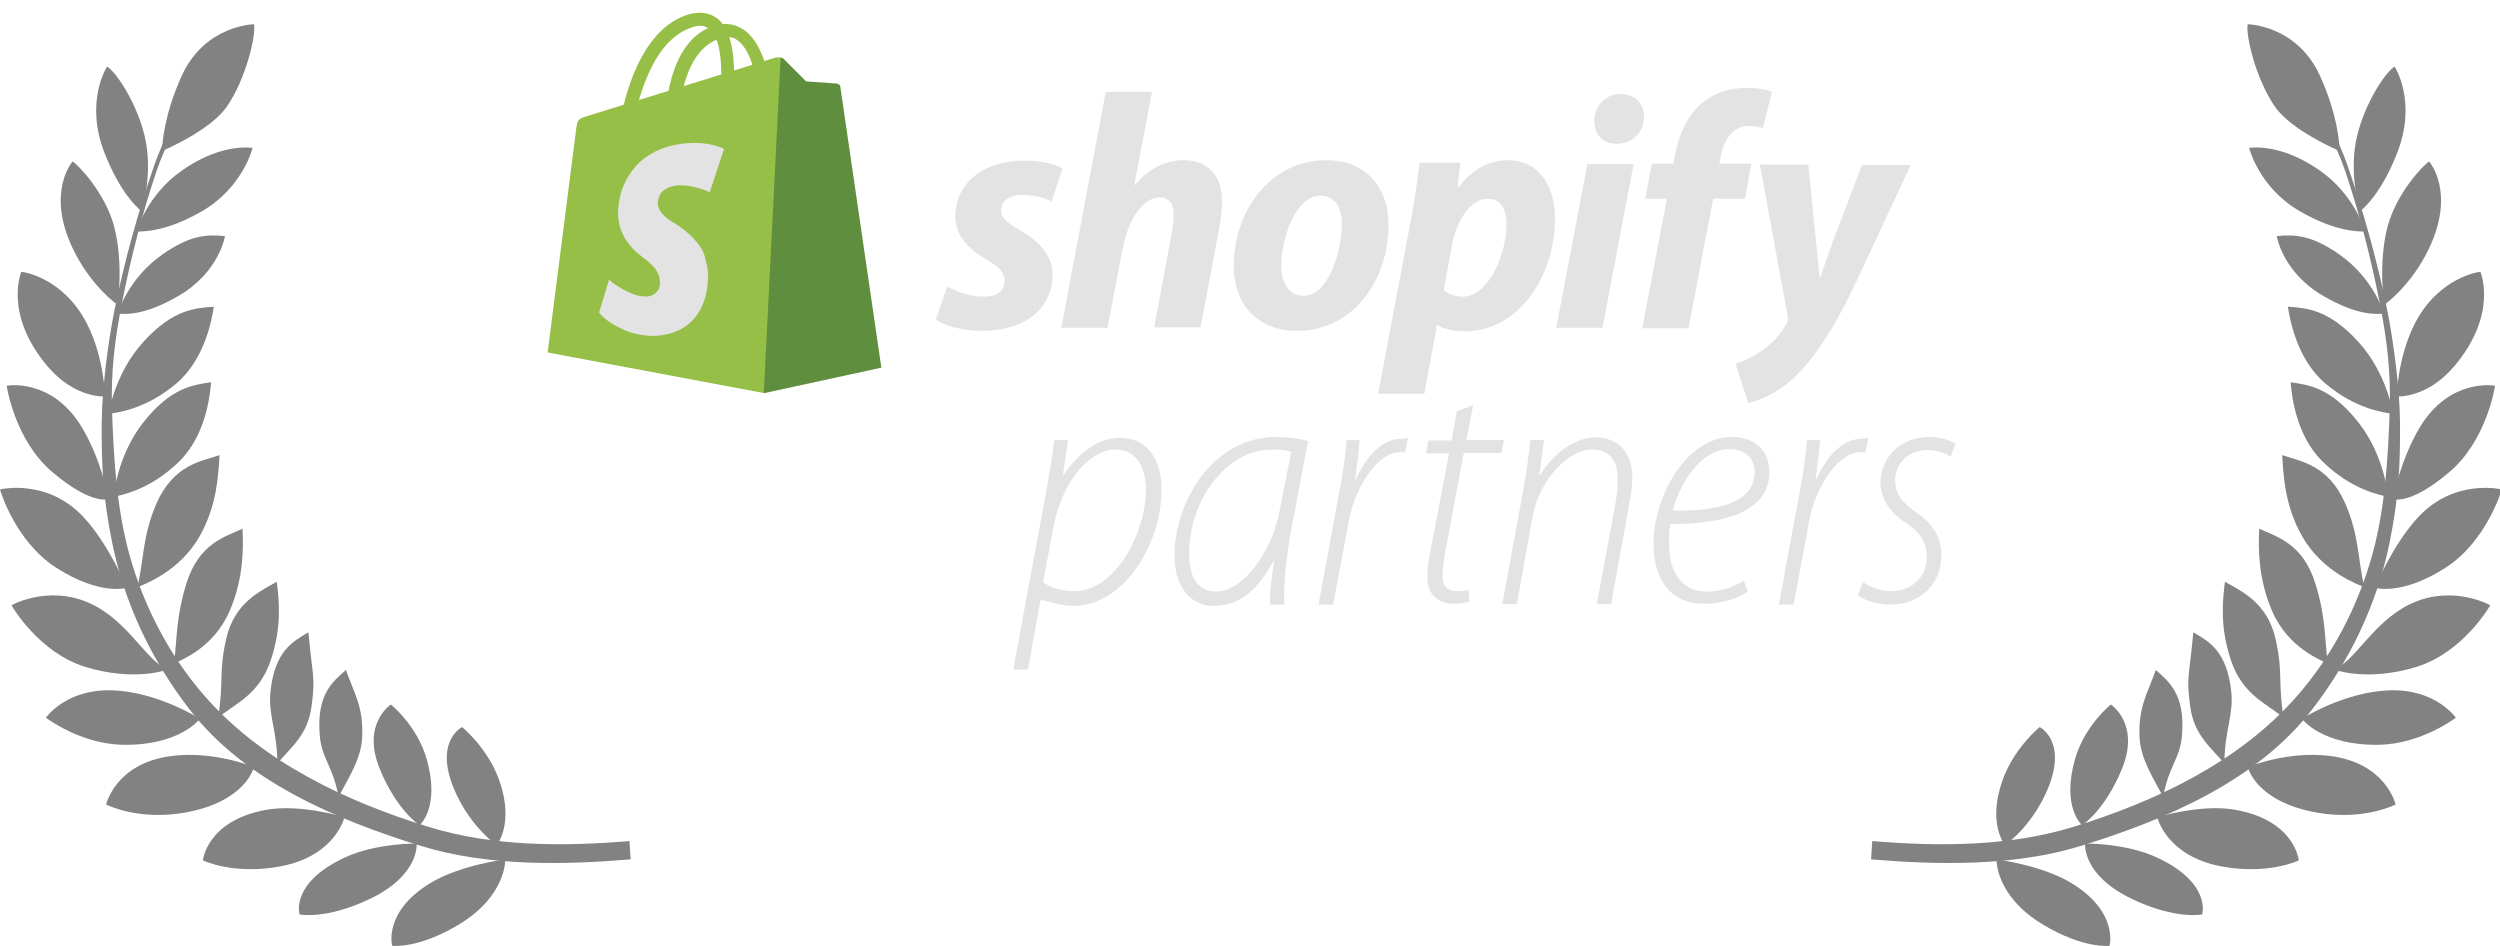 <svg width="185" height="70" viewBox="0 0 185 70" fill="none" xmlns="http://www.w3.org/2000/svg">
<g clip-path="url(#clip0_6144_24998)">
<path d="M14.113 6.753C13.122 8.381 12.084 10.309 11.415 12.236C10.227 15.654 9.194 19.366 8.475 22.936C7.989 25.347 7.538 28.875 7.525 31.323C7.508 34.581 7.628 36.802 8.282 40.072C9.203 44.678 11.25 48.898 14.019 52.49C18.092 57.775 24.844 60.657 31.173 62.606C36.125 64.13 41.807 64.002 46.667 63.593L46.58 62.237C41.766 62.643 36.477 62.66 31.73 61.195C25.623 59.311 19.467 56.419 15.194 51.562C12.593 48.606 10.655 44.94 9.572 41.026C8.623 37.596 8.407 33.82 8.291 30.351C8.196 27.499 8.5 25.102 9.011 22.491C9.659 19.179 10.51 15.849 11.578 12.675C12.269 10.62 13.473 8.497 14.471 6.859L14.113 6.753Z" fill="#828282"/>
<path d="M37.389 63.598C37.389 63.598 34.031 64.009 31.825 65.359C28.322 67.502 29.024 69.988 29.024 69.988C29.024 69.988 30.927 70.239 33.951 68.419C37.494 66.286 37.389 63.598 37.389 63.598Z" fill="#828282"/>
<path d="M30.829 62.423C30.829 62.423 27.822 62.372 25.483 63.47C21.435 65.37 22.172 67.67 22.172 67.67C22.172 67.67 24.123 68.069 27.357 66.527C31.085 64.748 30.829 62.423 30.829 62.423Z" fill="#828282"/>
<path d="M25.492 60.468C25.492 60.468 22.203 59.461 19.668 59.931C15.28 60.743 15.016 63.669 15.016 63.669C15.016 63.669 17.278 64.776 20.789 64.104C24.838 63.328 25.492 60.468 25.492 60.468Z" fill="#828282"/>
<path d="M18.792 56.758C18.792 56.758 15.817 55.534 12.678 55.944C8.581 56.479 7.876 59.456 7.852 59.533C7.852 59.533 10.167 60.735 13.609 60.144C18.226 59.352 18.792 56.758 18.792 56.758Z" fill="#828282"/>
<path d="M14.794 53.191C14.794 53.191 11.624 51.16 8.217 51.081C4.907 51.004 3.43 53.048 3.4 53.115C3.4 53.115 5.953 55.057 9.074 55.114C13.314 55.192 14.794 53.191 14.794 53.191Z" fill="#828282"/>
<path d="M12.429 49.534C11.001 49.041 9.765 46.482 7.393 45.035C4.083 43.018 0.888 44.746 0.852 44.796C0.852 44.796 2.842 48.292 6.326 49.354C10.03 50.483 12.429 49.534 12.429 49.534Z" fill="#828282"/>
<path d="M9.39 43.496C9.39 43.496 8.064 40.272 6.155 38.239C3.494 35.402 0.049 36.191 0 36.229C0 36.229 1.102 40.065 4.183 42.028C7.457 44.114 9.39 43.496 9.39 43.496Z" fill="#828282"/>
<path d="M8.054 36.924C8.054 36.924 7.487 33.966 6.033 31.578C3.842 27.977 0.548 28.519 0.494 28.55C0.494 28.55 1.074 32.552 3.861 34.923C6.823 37.444 8.054 36.924 8.054 36.924Z" fill="#828282"/>
<path d="M7.773 29.338C7.773 29.338 7.713 26.453 6.439 23.961C4.671 20.503 1.634 20.096 1.577 20.12C1.577 20.12 0.229 23.258 3.552 27.145C5.567 29.504 7.773 29.338 7.773 29.338Z" fill="#828282"/>
<path d="M8.705 22.565C8.705 22.565 9.161 19.496 8.452 16.782C7.787 14.235 5.686 12.094 5.368 11.954C5.368 11.954 3.392 14.192 5.376 18.372C6.71 21.184 8.705 22.565 8.705 22.565Z" fill="#828282"/>
<path d="M10.468 15.631C10.468 15.631 11.403 12.844 10.678 9.955C10.076 7.562 8.605 5.337 7.925 4.926C7.925 4.926 6.231 7.499 7.744 11.339C8.885 14.236 10.098 15.307 10.468 15.631Z" fill="#828282"/>
<path d="M12.004 11.17C12.004 11.17 15.509 9.708 16.771 7.91C18.184 5.897 18.968 2.579 18.796 1.795C18.796 1.795 15.174 1.843 13.457 5.592C12.161 8.422 11.982 10.675 12.004 11.17Z" fill="#828282"/>
<path d="M10.094 17.138C10.094 17.138 10.866 14.42 13.474 12.609C15.484 11.213 17.325 10.8 18.689 10.941C18.689 10.941 17.993 13.868 14.938 15.634C12.264 17.179 10.583 17.125 10.094 17.138Z" fill="#828282"/>
<path d="M8.707 23.223C8.707 23.223 9.436 20.621 12.044 18.81C14.055 17.414 15.283 17.331 16.647 17.472C16.647 17.472 16.241 20.145 13.186 21.911C10.512 23.456 9.196 23.21 8.707 23.223Z" fill="#828282"/>
<path d="M8.035 30.636C8.035 30.636 8.466 27.645 10.612 25.292C12.811 22.881 14.456 22.792 15.823 22.696C15.704 23.435 15.237 26.502 13.081 28.351C10.731 30.365 8.515 30.54 8.035 30.636Z" fill="#828282"/>
<path d="M8.414 36.771C8.414 36.771 8.632 33.757 10.607 31.255C12.631 28.69 14.264 28.482 15.622 28.287C15.555 29.033 15.306 32.125 13.286 34.126C11.084 36.306 8.886 36.64 8.414 36.771Z" fill="#828282"/>
<path d="M10.168 43.463C10.638 41.482 10.545 39.628 11.576 37.266C12.845 34.355 14.95 34.127 16.248 33.68C16.158 35.126 16.065 37.391 14.79 39.652C13.262 42.361 10.607 43.245 10.168 43.463Z" fill="#828282"/>
<path d="M12.873 49.126C13.122 47.105 13.024 45.663 13.787 43.199C14.727 40.163 16.706 39.714 17.946 39.122C18.017 40.569 18.031 42.776 17.013 45.168C15.793 48.033 13.286 48.86 12.873 49.126Z" fill="#828282"/>
<path d="M16.148 53.127C16.579 50.211 16.169 49.785 16.741 47.268C17.355 44.565 19.291 43.74 20.48 43.049C20.665 44.486 20.86 46.454 20.017 48.915C19.118 51.54 17.223 52.127 16.148 53.127Z" fill="#828282"/>
<path d="M20.52 56.514C20.535 54.102 19.82 52.93 20.019 51.133C20.345 48.196 21.635 47.482 22.824 46.791C23.123 50.127 23.358 50.034 23.053 52.291C22.755 54.486 21.416 55.38 20.52 56.514Z" fill="#828282"/>
<path d="M25.055 58.965C24.618 56.594 23.8 56.184 23.659 54.382C23.428 51.435 24.56 50.485 25.599 49.578C26.222 51.34 26.913 52.323 26.798 54.597C26.718 56.203 25.722 57.679 25.055 58.965Z" fill="#828282"/>
<path d="M28.926 52.133C28.926 52.133 30.873 53.685 31.582 56.197C32.587 59.756 31.054 61.065 31.054 61.065C31.054 61.065 29.374 60.01 28.099 56.888C26.736 53.554 28.926 52.133 28.926 52.133Z" fill="#828282"/>
<path d="M34.193 53.805C34.193 53.805 36.151 55.383 36.985 57.855C38.053 61.024 36.754 62.538 36.754 62.538C36.754 62.538 34.963 61.319 33.774 58.783C31.958 54.91 34.193 53.805 34.193 53.805Z" fill="#828282"/>
</g>
<g clip-path="url(#clip1_6144_24998)">
<path d="M171.015 6.753C172.005 8.381 173.043 10.309 173.712 12.236C174.9 15.654 175.934 19.366 176.652 22.936C177.139 25.347 177.589 28.875 177.602 31.323C177.62 34.581 177.499 36.802 176.846 40.072C175.925 44.678 173.877 48.898 171.108 52.49C167.035 57.775 160.283 60.657 153.954 62.606C149.002 64.13 143.32 64.002 138.461 63.593L138.547 62.237C143.363 62.643 148.65 62.66 153.398 61.195C159.504 59.311 165.66 56.419 169.932 51.562C172.535 48.606 174.473 44.94 175.556 41.026C176.505 37.596 176.72 33.82 176.837 30.351C176.932 27.499 176.627 25.102 176.116 22.491C175.468 19.179 174.617 15.849 173.551 12.675C172.858 10.62 171.654 8.497 170.657 6.859L171.015 6.753Z" fill="#828282"/>
<path d="M147.741 63.598C147.741 63.598 151.097 64.009 153.303 65.359C156.806 67.502 156.105 69.988 156.105 69.988C156.105 69.988 154.202 70.239 151.178 68.419C147.635 66.286 147.741 63.598 147.741 63.598Z" fill="#828282"/>
<path d="M154.299 62.423C154.299 62.423 157.307 62.372 159.646 63.47C163.693 65.37 162.957 67.67 162.957 67.67C162.957 67.67 161.004 68.069 157.772 66.527C154.044 64.748 154.299 62.423 154.299 62.423Z" fill="#828282"/>
<path d="M159.635 60.468C159.635 60.468 162.925 59.461 165.459 59.931C169.848 60.743 170.111 63.669 170.111 63.669C170.111 63.669 167.848 64.776 164.337 64.104C160.29 63.328 159.635 60.468 159.635 60.468Z" fill="#828282"/>
<path d="M166.336 56.758C166.336 56.758 169.312 55.534 172.451 55.944C176.547 56.479 177.252 59.456 177.277 59.533C177.277 59.533 174.962 60.735 171.52 60.144C166.903 59.352 166.336 56.758 166.336 56.758Z" fill="#828282"/>
<path d="M170.336 53.191C170.336 53.191 173.506 51.16 176.912 51.081C180.222 51.004 181.699 53.048 181.73 53.115C181.73 53.115 179.176 55.057 176.056 55.114C171.815 55.192 170.336 53.191 170.336 53.191Z" fill="#828282"/>
<path d="M172.701 49.534C174.128 49.041 175.365 46.482 177.738 45.035C181.046 43.018 184.24 44.746 184.278 44.796C184.278 44.796 182.288 48.292 178.804 49.354C175.101 50.483 172.701 49.534 172.701 49.534Z" fill="#828282"/>
<path d="M175.738 43.496C175.738 43.496 177.065 40.272 178.974 38.239C181.636 35.402 185.081 36.191 185.129 36.229C185.129 36.229 184.027 40.065 180.945 42.028C177.671 44.114 175.738 43.496 175.738 43.496Z" fill="#828282"/>
<path d="M177.072 36.924C177.072 36.924 177.639 33.966 179.093 31.578C181.285 27.977 184.578 28.519 184.632 28.55C184.632 28.55 184.053 32.552 181.265 34.923C178.304 37.444 177.072 36.924 177.072 36.924Z" fill="#828282"/>
<path d="M177.355 29.338C177.355 29.338 177.417 26.453 178.689 23.961C180.457 20.503 183.496 20.096 183.551 20.12C183.551 20.12 184.899 23.258 181.577 27.145C179.561 29.504 177.355 29.338 177.355 29.338Z" fill="#828282"/>
<path d="M176.424 22.565C176.424 22.565 175.968 19.496 176.677 16.783C177.343 14.235 179.444 12.094 179.76 11.954C179.76 11.954 181.738 14.192 179.753 18.373C178.419 21.185 176.424 22.565 176.424 22.565Z" fill="#828282"/>
<path d="M174.658 15.631C174.658 15.631 173.725 12.844 174.45 9.955C175.051 7.562 176.521 5.337 177.201 4.926C177.201 4.926 178.896 7.499 177.383 11.339C176.241 14.236 175.03 15.307 174.658 15.631Z" fill="#828282"/>
<path d="M173.124 11.17C173.124 11.17 169.619 9.708 168.357 7.91C166.944 5.897 166.16 2.579 166.332 1.795C166.332 1.795 169.954 1.843 171.67 5.592C172.968 8.422 173.145 10.675 173.124 11.17Z" fill="#828282"/>
<path d="M175.035 17.138C175.035 17.138 174.262 14.42 171.654 12.609C169.643 11.213 167.804 10.8 166.439 10.941C166.439 10.941 167.134 13.868 170.191 15.634C172.863 17.179 174.545 17.125 175.035 17.138Z" fill="#828282"/>
<path d="M176.421 23.223C176.421 23.223 175.692 20.621 173.084 18.81C171.074 17.414 169.845 17.331 168.482 17.472C168.482 17.472 168.886 20.145 171.943 21.911C174.616 23.456 175.933 23.21 176.421 23.223Z" fill="#828282"/>
<path d="M177.093 30.636C177.093 30.636 176.662 27.645 174.515 25.292C172.316 22.881 170.672 22.792 169.305 22.696C169.423 23.435 169.89 26.502 172.047 28.351C174.397 30.365 176.613 30.54 177.093 30.636Z" fill="#828282"/>
<path d="M176.714 36.771C176.714 36.771 176.495 33.757 174.521 31.255C172.496 28.69 170.863 28.482 169.506 28.287C169.572 29.033 169.822 32.125 171.843 34.126C174.043 36.306 176.242 36.64 176.714 36.771Z" fill="#828282"/>
<path d="M174.96 43.463C174.49 41.482 174.583 39.628 173.553 37.266C172.284 34.355 170.179 34.127 168.881 33.68C168.971 35.126 169.062 37.391 170.338 39.652C171.868 42.361 174.52 43.245 174.96 43.463Z" fill="#828282"/>
<path d="M172.256 49.126C172.007 47.105 172.105 45.663 171.343 43.199C170.402 40.163 168.422 39.714 167.182 39.122C167.112 40.569 167.098 42.776 168.115 45.168C169.336 48.033 171.843 48.86 172.256 49.126Z" fill="#828282"/>
<path d="M168.979 53.127C168.549 50.211 168.96 49.785 168.387 47.268C167.773 44.565 165.837 43.74 164.647 43.049C164.463 44.486 164.266 46.454 165.11 48.915C166.009 51.54 167.904 52.127 168.979 53.127Z" fill="#828282"/>
<path d="M164.609 56.514C164.595 54.102 165.309 52.93 165.11 51.133C164.783 48.196 163.494 47.482 162.304 46.791C162.006 50.127 161.771 50.034 162.076 52.291C162.374 54.486 163.713 55.38 164.609 56.514Z" fill="#828282"/>
<path d="M160.073 58.965C160.509 56.594 161.328 56.184 161.47 54.382C161.699 51.435 160.567 50.485 159.529 49.578C158.907 51.34 158.216 52.323 158.329 54.597C158.411 56.203 159.406 57.679 160.073 58.965Z" fill="#828282"/>
<path d="M156.201 52.133C156.201 52.133 154.254 53.685 153.545 56.197C152.54 59.756 154.072 61.065 154.072 61.065C154.072 61.065 155.752 60.01 157.027 56.888C158.391 53.554 156.201 52.133 156.201 52.133Z" fill="#828282"/>
<path d="M150.936 53.805C150.936 53.805 148.978 55.383 148.145 57.855C147.075 61.024 148.375 62.538 148.375 62.538C148.375 62.538 150.166 61.319 151.356 58.783C153.171 54.91 150.936 53.805 150.936 53.805Z" fill="#828282"/>
</g>
<g clip-path="url(#clip2_6144_24998)">
<path d="M74.981 49.545L77.348 36.758C77.636 35.187 77.86 33.841 78.02 32.559H79.043L78.66 35.123H78.724C79.779 33.521 81.283 32.399 82.851 32.399C85.09 32.399 85.954 34.258 85.954 36.213C85.954 40.219 83.203 44.834 79.427 44.834C78.276 44.834 77.508 44.417 77.06 44.417H76.996L76.068 49.545H74.981ZM77.188 43.071C77.732 43.488 78.532 43.744 79.491 43.744C82.627 43.744 84.802 39.29 84.802 36.245C84.802 34.835 84.258 33.264 82.499 33.264C80.803 33.264 78.628 35.412 77.956 39.001L77.188 43.071Z" fill="#E3E3E3"/>
<path d="M93.984 44.74C93.952 43.778 94.112 42.817 94.272 41.535H94.208C92.865 44.099 91.329 44.836 89.793 44.836C88.002 44.836 86.914 43.266 86.914 41.15C86.914 37.08 89.793 32.337 94.4 32.337C95.232 32.337 96.192 32.433 96.8 32.657L95.552 39.195C95.136 41.439 94.976 43.458 95.04 44.74H93.984ZM95.552 33.427C95.296 33.33 94.848 33.266 94.112 33.266C90.689 33.266 88.034 37.08 88.002 40.83C87.97 42.4 88.418 43.778 90.017 43.778C91.937 43.778 94.112 40.894 94.688 37.817L95.552 33.427Z" fill="#E3E3E3"/>
<path d="M97.568 44.738L99.072 36.597C99.36 35.091 99.552 33.841 99.648 32.559H100.608C100.544 33.521 100.448 34.162 100.288 35.444H100.352C101.056 33.841 102.239 32.463 103.743 32.463C103.903 32.463 104.063 32.399 104.191 32.399L103.967 33.489C103.871 33.457 103.743 33.457 103.583 33.457C102.015 33.457 100.288 35.956 99.808 38.552L98.656 44.738H97.568Z" fill="#E3E3E3"/>
<path d="M109.02 29.964L108.508 32.56H111.292L111.1 33.522H108.317L107.005 40.572C106.845 41.373 106.749 41.983 106.749 42.623C106.749 43.328 107.069 43.745 107.805 43.745C108.189 43.745 108.445 43.713 108.668 43.649L108.732 44.514C108.413 44.611 107.997 44.675 107.581 44.675C106.173 44.675 105.629 43.745 105.629 42.752C105.629 42.111 105.693 41.502 105.885 40.604L107.229 33.554H105.533L105.693 32.592H107.421L107.805 30.445L109.02 29.964Z" fill="#E3E3E3"/>
<path d="M111.162 44.739L112.73 36.214C112.986 34.804 113.146 33.522 113.242 32.56H114.265L113.913 35.124H113.977C115.001 33.522 116.505 32.368 118.136 32.368C119.288 32.368 120.792 33.073 120.792 35.316C120.792 35.925 120.696 36.631 120.568 37.272L119.224 44.707H118.168L119.544 37.239C119.64 36.695 119.704 36.054 119.704 35.445C119.704 34.195 119.224 33.265 117.753 33.265C116.185 33.265 113.913 35.381 113.402 38.265L112.25 44.707H111.162V44.739Z" fill="#E3E3E3"/>
<path d="M129.334 43.778C128.726 44.195 127.574 44.676 126.102 44.676C123.319 44.676 122.359 42.496 122.359 40.221C122.359 36.792 124.759 32.337 128.15 32.337C130.101 32.337 130.933 33.587 130.933 34.933C130.933 37.946 127.478 38.779 123.607 38.779C123.479 39.324 123.447 40.894 123.703 41.759C124.119 43.105 125.047 43.778 126.294 43.778C127.606 43.778 128.502 43.298 129.046 42.977L129.334 43.778ZM129.846 34.933C129.846 33.843 129.078 33.234 127.958 33.234C126.134 33.234 124.503 35.221 123.767 37.785C126.87 37.849 129.846 37.304 129.846 34.933Z" fill="#E3E3E3"/>
<path d="M131.639 44.738L133.142 36.597C133.43 35.091 133.622 33.841 133.718 32.559H134.678C134.614 33.521 134.518 34.162 134.358 35.444H134.422C135.126 33.841 136.31 32.463 137.813 32.463C137.973 32.463 138.133 32.399 138.261 32.399L138.037 33.489C137.941 33.457 137.813 33.457 137.653 33.457C136.086 33.457 134.358 35.956 133.878 38.552L132.726 44.738H131.639Z" fill="#E3E3E3"/>
<path d="M137.877 43.073C138.293 43.394 139.093 43.746 139.956 43.746C141.524 43.746 142.58 42.625 142.58 41.279C142.58 40.093 142.1 39.388 140.98 38.651C139.796 37.881 139.157 36.824 139.157 35.702C139.157 33.843 140.66 32.337 142.772 32.337C143.571 32.337 144.371 32.593 144.723 32.85L144.339 33.779C143.955 33.555 143.348 33.298 142.644 33.298C141.204 33.298 140.244 34.324 140.244 35.542C140.244 36.663 140.884 37.273 141.844 37.946C142.996 38.715 143.667 39.804 143.667 41.022C143.667 43.426 141.908 44.74 139.86 44.74C138.805 44.74 137.845 44.355 137.461 44.035L137.877 43.073Z" fill="#E3E3E3"/>
<path d="M49.77 10.285C49.738 10.285 49.738 10.285 49.706 10.285C49.45 10.253 49.194 9.996 49.194 9.74C49.194 9.483 49.035 3.362 52.618 1.984C53.513 1.631 54.345 1.728 55.049 2.208C55.913 2.817 56.521 4.003 56.905 5.766C57.16 7.016 57.224 8.073 57.224 8.137C57.224 8.394 57.032 8.586 56.745 8.554C56.489 8.522 56.233 8.266 56.233 8.009C56.201 6.888 55.817 3.843 54.569 2.978C54.185 2.689 53.705 2.657 53.097 2.913C50.026 4.099 50.186 9.836 50.186 9.9C50.186 10.092 49.994 10.285 49.77 10.285Z" fill="#96BF47"/>
<path d="M57.385 4.26L43.565 8.555C43.565 8.555 42.957 8.715 42.829 8.875C42.669 9.068 42.637 9.548 42.637 9.548L40.525 26.085L56.586 29.098L57.833 4.26C57.641 4.228 57.449 4.26 57.385 4.26Z" fill="#96BF47"/>
<path d="M62.182 6.408C62.182 6.408 62.15 6.279 62.086 6.247C62.022 6.215 61.926 6.183 61.926 6.183L59.655 6.023L57.991 4.356C57.927 4.292 57.863 4.292 57.767 4.26L56.52 29.098L65.221 27.207L62.182 6.408Z" fill="#5F8F3E"/>
<path d="M51.69 18.072C51.434 17.752 51.146 17.463 50.858 17.207C50.571 16.95 50.251 16.726 49.931 16.534C49.707 16.405 49.515 16.277 49.355 16.149C49.195 16.021 49.067 15.893 48.971 15.765C48.875 15.636 48.779 15.508 48.747 15.38C48.683 15.252 48.683 15.124 48.683 14.995C48.683 14.803 48.747 14.643 48.811 14.483C48.875 14.322 48.971 14.194 49.099 14.098C49.227 14.002 49.387 13.906 49.547 13.842C49.739 13.777 49.931 13.745 50.155 13.713C50.411 13.713 50.635 13.713 50.858 13.745C51.082 13.777 51.306 13.81 51.498 13.874C51.69 13.938 51.882 13.97 52.074 14.034C52.234 14.098 52.394 14.162 52.522 14.226L53.578 11.021C53.418 10.925 53.226 10.861 53.002 10.797C52.778 10.733 52.522 10.669 52.266 10.637C52.01 10.605 51.69 10.573 51.402 10.573C51.082 10.573 50.763 10.605 50.443 10.637C49.707 10.733 49.067 10.925 48.491 11.214C47.915 11.502 47.435 11.855 47.051 12.303C46.667 12.72 46.347 13.233 46.124 13.777C45.9 14.322 45.772 14.931 45.74 15.572C45.708 15.957 45.772 16.309 45.836 16.662C45.932 16.982 46.06 17.303 46.22 17.591C46.38 17.88 46.603 18.136 46.827 18.393C47.051 18.649 47.339 18.873 47.595 19.066C47.819 19.226 48.011 19.386 48.171 19.546C48.331 19.707 48.459 19.835 48.555 19.995C48.651 20.155 48.715 20.284 48.779 20.444C48.811 20.604 48.843 20.764 48.843 20.924C48.843 21.085 48.811 21.245 48.747 21.373C48.683 21.501 48.587 21.63 48.459 21.726C48.331 21.822 48.203 21.886 48.043 21.918C47.883 21.95 47.691 21.95 47.467 21.918C47.211 21.886 46.987 21.822 46.763 21.726C46.539 21.63 46.316 21.533 46.092 21.405C45.868 21.277 45.676 21.149 45.516 21.053C45.356 20.924 45.196 20.828 45.068 20.7L44.332 23.136C44.46 23.296 44.62 23.456 44.78 23.584C44.972 23.745 45.164 23.873 45.42 24.033C45.644 24.161 45.932 24.29 46.188 24.418C46.475 24.546 46.763 24.642 47.083 24.706C47.755 24.866 48.395 24.898 49.003 24.802C49.611 24.706 50.187 24.514 50.666 24.193C51.178 23.841 51.594 23.392 51.882 22.783C52.202 22.174 52.362 21.437 52.394 20.604C52.426 20.091 52.33 19.61 52.202 19.194C52.138 18.777 51.946 18.425 51.69 18.072Z" fill="#E3E3E3"/>
<path d="M46.411 9.453C46.379 9.453 46.379 9.453 46.347 9.453C46.091 9.421 45.899 9.164 45.931 8.908C45.963 8.652 46.891 2.53 50.698 1.152C51.658 0.8 52.458 0.896 53.097 1.376C53.833 1.985 54.249 3.171 54.313 4.934C54.345 6.184 54.217 7.241 54.217 7.306C54.185 7.562 53.929 7.754 53.673 7.722C53.417 7.69 53.225 7.434 53.257 7.177C53.417 6.056 53.577 3.011 52.49 2.146C52.138 1.857 51.658 1.825 51.05 2.082C47.787 3.267 46.923 9.004 46.891 9.068C46.827 9.26 46.635 9.453 46.411 9.453Z" fill="#96BF47"/>
<path d="M75.396 16.983C74.533 16.502 74.085 16.117 74.085 15.573C74.085 14.868 74.693 14.419 75.684 14.419C76.58 14.419 77.348 14.675 77.828 14.9L78.628 12.464C78.084 12.143 77.06 11.887 75.748 11.887C72.741 11.887 70.694 13.586 70.694 16.021C70.694 17.399 71.653 18.425 72.933 19.162C73.989 19.771 74.341 20.188 74.341 20.797C74.341 21.438 73.829 21.951 72.869 21.951C71.813 21.983 70.694 21.534 70.086 21.213L69.254 23.649C69.894 24.098 71.205 24.482 72.613 24.482C75.684 24.514 77.892 22.976 77.892 20.252C77.86 18.778 76.74 17.752 75.396 16.983Z" fill="#E3E3E3"/>
<path d="M87.619 11.856C86.115 11.856 84.932 12.561 84.004 13.683L83.94 13.651L85.252 6.792H81.828L78.533 24.259H81.956L83.108 18.266C83.556 16.022 84.708 14.612 85.795 14.612C86.563 14.612 86.851 15.125 86.851 15.862C86.851 16.343 86.787 16.92 86.691 17.368L85.412 24.227H88.835L90.178 17.144C90.338 16.407 90.434 15.509 90.434 14.9C90.434 13.042 89.411 11.856 87.619 11.856Z" fill="#E3E3E3"/>
<path d="M98.143 11.856C94.016 11.856 91.297 15.574 91.297 19.708C91.297 22.368 92.928 24.483 96 24.483C100.031 24.483 102.75 20.862 102.75 16.631C102.782 14.196 101.342 11.856 98.143 11.856ZM96.48 21.887C95.328 21.887 94.816 20.894 94.816 19.644C94.816 17.689 95.84 14.484 97.695 14.484C98.911 14.484 99.295 15.542 99.295 16.535C99.295 18.683 98.271 21.887 96.48 21.887Z" fill="#E3E3E3"/>
<path d="M111.546 11.856C110.17 11.856 108.859 12.593 107.931 13.875H107.867L108.059 12.048H105.052C104.892 13.298 104.636 15.189 104.348 16.599L101.98 29.131H105.404L106.331 24.067H106.395C106.779 24.323 107.547 24.515 108.411 24.515C112.41 24.515 115.065 20.381 115.065 16.215C115.065 13.939 114.042 11.856 111.546 11.856ZM108.251 21.951C107.643 21.951 107.195 21.759 106.843 21.471L107.419 18.266C107.803 16.119 108.923 14.708 110.106 14.708C111.162 14.708 111.482 15.67 111.482 16.599C111.482 18.779 110.17 21.951 108.251 21.951Z" fill="#E3E3E3"/>
<path d="M119.93 6.951C118.842 6.951 117.979 7.817 117.979 8.938C117.979 9.964 118.618 10.637 119.578 10.637H119.642C120.698 10.637 121.626 9.932 121.658 8.65C121.658 7.656 120.986 6.951 119.93 6.951Z" fill="#E3E3E3"/>
<path d="M115.162 24.259H118.585L120.889 12.145H117.466L115.162 24.259Z" fill="#E3E3E3"/>
<path d="M129.589 12.112H127.222L127.35 11.535C127.542 10.382 128.246 9.324 129.365 9.324C129.813 9.324 130.165 9.388 130.453 9.484L131.125 6.792C130.741 6.632 130.101 6.504 129.269 6.504C128.054 6.504 126.838 6.856 125.91 7.657C124.759 8.651 124.215 10.093 123.927 11.535L123.831 12.112H122.231L121.751 14.708H123.351L121.527 24.291H124.951L126.774 14.708H129.141L129.589 12.112Z" fill="#E3E3E3"/>
<path d="M137.813 12.145L135.734 17.593C135.254 18.907 134.998 19.676 134.71 20.509H134.646C134.582 19.708 134.486 18.843 134.358 17.625L133.814 12.177H130.231L132.279 23.33C132.343 23.586 132.311 23.714 132.215 23.907C131.831 24.676 131.159 25.413 130.359 25.958C129.719 26.439 128.983 26.727 128.439 26.919L129.367 29.836C130.071 29.675 131.511 29.131 132.726 27.977C134.294 26.503 135.734 24.259 137.205 21.183L141.396 12.209H137.813V12.145Z" fill="#E3E3E3"/>
</g>
<defs>
<clipPath id="clip0_6144_24998">
<rect width="48" height="70" fill="white"/>
</clipPath>
<clipPath id="clip1_6144_24998">
<rect width="48" height="70" fill="white" transform="translate(137)"/>
</clipPath>
<clipPath id="clip2_6144_24998">
<rect width="105" height="50" fill="white" transform="translate(40)"/>
</clipPath>
</defs>
</svg>
